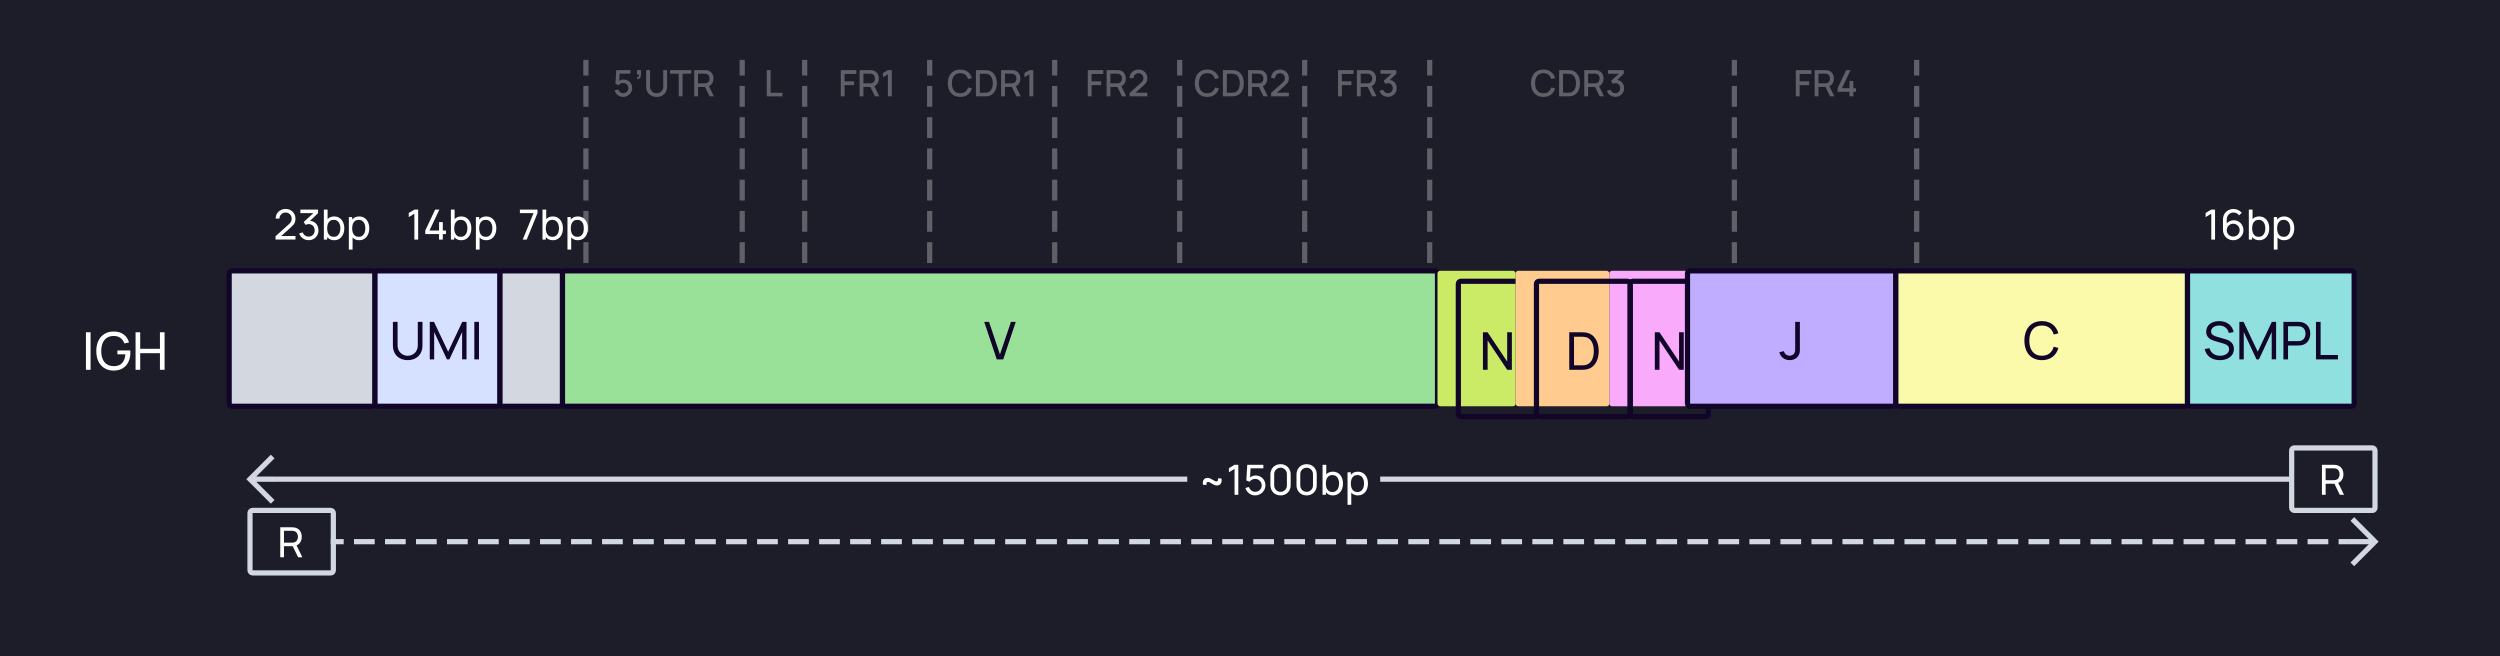 <svg width="960" height="252" viewBox="0 0 960 252" fill="none" xmlns="http://www.w3.org/2000/svg">
<rect width="960" height="252" fill="#1D1D29"/>
<path d="M96 184L95.293 184.707L94.586 184L95.293 183.293L96 184ZM103.293 175.293L104 174.586L105.414 176L104.707 176.707L103.293 175.293ZM104.707 191.293L105.414 192L104 193.414L103.293 192.707L104.707 191.293ZM106 185L96 185L96 183L106 183L106 185ZM95.293 183.293L103.293 175.293L104.707 176.707L96.707 184.707L95.293 183.293ZM96.707 183.293L104.707 191.293L103.293 192.707L95.293 184.707L96.707 183.293Z" fill="#D3D7E0"/>
<path d="M456 184H106" stroke="#D3D7E0" stroke-width="2"/>
<rect width="74" height="20" transform="translate(456 174)" fill="#1D1D29"/>
<path d="M467.255 186.424C465.935 186.424 464.766 185.048 463.871 185.048C463.319 185.048 463.159 185.616 463.343 186.2H461.991C461.615 184.704 462.271 183.504 463.735 183.504C465.071 183.504 466.239 184.88 467.135 184.88C467.639 184.88 467.855 184.352 467.663 183.704H469.015C469.391 185.2 468.743 186.424 467.255 186.424ZM474.066 190V180.056L471.898 181.368V179.776L474.066 178.48H475.514V190H474.066ZM481.966 190.24C480.182 190.24 478.702 189.056 478.238 187.376L479.606 187.008C479.894 188.144 480.934 188.856 482.006 188.856C483.406 188.856 484.494 187.728 484.494 186.376C484.494 184.984 483.35 183.896 482.006 183.896C480.99 183.896 480.27 184.384 479.854 184.984L478.59 184.504L478.942 178.48H485.126V179.832H480.222L480.014 183.328C480.614 182.848 481.39 182.584 482.166 182.584C484.302 182.584 485.926 184.232 485.926 186.376C485.926 188.504 484.11 190.24 481.966 190.24ZM491.727 190.24C489.487 190.24 487.839 188.592 487.839 186.352V182.128C487.839 179.888 489.487 178.24 491.727 178.24C493.967 178.24 495.615 179.888 495.615 182.128V186.352C495.615 188.592 493.967 190.24 491.727 190.24ZM489.287 186.432C489.287 187.784 490.375 188.872 491.727 188.872C493.079 188.872 494.167 187.784 494.167 186.432V182.04C494.167 180.688 493.079 179.6 491.727 179.6C490.375 179.6 489.287 180.688 489.287 182.04V186.432ZM501.742 190.24C499.502 190.24 497.854 188.592 497.854 186.352V182.128C497.854 179.888 499.502 178.24 501.742 178.24C503.982 178.24 505.63 179.888 505.63 182.128V186.352C505.63 188.592 503.982 190.24 501.742 190.24ZM499.302 186.432C499.302 187.784 500.39 188.872 501.742 188.872C503.094 188.872 504.182 187.784 504.182 186.432V182.04C504.182 180.688 503.094 179.6 501.742 179.6C500.39 179.6 499.302 180.688 499.302 182.04V186.432ZM511.838 190.24C510.67 190.24 509.766 189.784 509.134 189.024V190H507.862V178.48H509.294V182.144C509.91 181.496 510.766 181.12 511.846 181.12C514.246 181.12 515.71 183.08 515.71 185.672C515.71 188.264 514.254 190.24 511.838 190.24ZM509.134 185.672C509.134 187.568 509.918 188.936 511.662 188.936C513.366 188.936 514.198 187.512 514.198 185.672C514.198 183.848 513.382 182.424 511.622 182.424C509.934 182.424 509.134 183.76 509.134 185.672ZM521.432 190.24C520.36 190.24 519.504 189.856 518.888 189.2V193.84H517.456V181.36H518.728V182.328C519.36 181.568 520.264 181.12 521.44 181.12C523.84 181.12 525.304 183.08 525.304 185.672C525.304 188.264 523.848 190.24 521.432 190.24ZM518.728 185.672C518.728 187.568 519.512 188.936 521.256 188.936C522.96 188.936 523.792 187.512 523.792 185.672C523.792 183.848 522.976 182.424 521.216 182.424C519.528 182.424 518.728 183.76 518.728 185.672Z" fill="white"/>
<path d="M880 184H530" stroke="#D3D7E0" stroke-width="2"/>
<path d="M891.62 190V178.48H896.172C896.396 178.48 896.724 178.496 897.02 178.544C898.884 178.832 899.868 180.28 899.868 182.112C899.868 183.632 899.188 184.888 897.884 185.432L900.108 190H898.476L896.412 185.744H893.044V190H891.62ZM893.044 184.392H896.124C896.324 184.392 896.604 184.376 896.844 184.32C897.948 184.072 898.412 183.072 898.412 182.112C898.412 181.152 897.948 180.152 896.844 179.904C896.604 179.848 896.324 179.832 896.124 179.832H893.044V184.392Z" fill="white"/>
<rect x="880" y="172" width="32" height="24" rx="1" stroke="#D3D7E0" stroke-width="2"/>
<path d="M107.62 214V202.48H112.172C112.396 202.48 112.724 202.496 113.02 202.544C114.884 202.832 115.868 204.28 115.868 206.112C115.868 207.632 115.188 208.888 113.884 209.432L116.108 214H114.476L112.412 209.744H109.044V214H107.62ZM109.044 208.392H112.124C112.324 208.392 112.604 208.376 112.844 208.32C113.948 208.072 114.412 207.072 114.412 206.112C114.412 205.152 113.948 204.152 112.844 203.904C112.604 203.848 112.324 203.832 112.124 203.832H109.044V208.392Z" fill="white"/>
<rect x="96" y="196" width="32" height="24" rx="1" stroke="#D3D7E0" stroke-width="2"/>
<path d="M128 207H127V209H128V207ZM130.977 209H131.977V207H130.977V209ZM136.931 207H135.931V209H136.931V207ZM142.885 209H143.885V207H142.885V209ZM148.838 207H147.838V209H148.838V207ZM154.792 209H155.792V207H154.792V209ZM160.746 207H159.746V209H160.746V207ZM166.7 209H167.7V207H166.7V209ZM172.654 207H171.654V209H172.654V207ZM178.608 209H179.608V207H178.608V209ZM184.562 207H183.562V209H184.562V207ZM190.515 209H191.515V207H190.515V209ZM196.469 207H195.469V209H196.469V207ZM202.423 209H203.423V207H202.423V209ZM208.377 207H207.377V209H208.377V207ZM214.331 209H215.331V207H214.331V209ZM220.285 207H219.285V209H220.285V207ZM226.238 209H227.238V207H226.238V209ZM232.192 207H231.192V209H232.192V207ZM238.146 209H239.146V207H238.146V209ZM244.1 207H243.1V209H244.1V207ZM250.054 209H251.054V207H250.054V209ZM256.008 207H255.008V209H256.008V207ZM261.962 209H262.962V207H261.962V209ZM267.915 207H266.915V209H267.915V207ZM273.869 209H274.869V207H273.869V209ZM279.823 207H278.823V209H279.823V207ZM285.777 209H286.777V207H285.777V209ZM291.731 207H290.731V209H291.731V207ZM297.685 209H298.685V207H297.685V209ZM303.638 207H302.638V209H303.638V207ZM309.592 209H310.592V207H309.592V209ZM315.546 207H314.546V209H315.546V207ZM321.5 209H322.5V207H321.5V209ZM327.454 207H326.454V209H327.454V207ZM333.408 209H334.408V207H333.408V209ZM339.361 207H338.361V209H339.361V207ZM345.315 209H346.315V207H345.315V209ZM351.269 207H350.269V209H351.269V207ZM357.223 209H358.223V207H357.223V209ZM363.177 207H362.177V209H363.177V207ZM369.131 209H370.131V207H369.131V209ZM375.085 207H374.085V209H375.085V207ZM381.038 209H382.038V207H381.038V209ZM386.992 207H385.992V209H386.992V207ZM392.946 209H393.946V207H392.946V209ZM398.9 207H397.9V209H398.9V207ZM404.854 209H405.854V207H404.854V209ZM410.808 207H409.808V209H410.808V207ZM416.761 209H417.761V207H416.761V209ZM422.715 207H421.715V209H422.715V207ZM428.669 209H429.669V207H428.669V209ZM434.623 207H433.623V209H434.623V207ZM440.577 209H441.577V207H440.577V209ZM446.531 207H445.531V209H446.531V207ZM452.485 209H453.485V207H452.485V209ZM458.438 207H457.438V209H458.438V207ZM464.392 209H465.392V207H464.392V209ZM470.346 207H469.346V209H470.346V207ZM476.3 209H477.3V207H476.3V209ZM482.254 207H481.254V209H482.254V207ZM488.208 209H489.208V207H488.208V209ZM494.162 207H493.162V209H494.162V207ZM500.116 209H501.116V207H500.116V209ZM506.069 207H505.069V209H506.069V207ZM512.023 209H513.023V207H512.023V209ZM517.977 207H516.977V209H517.977V207ZM523.931 209H524.931V207H523.931V209ZM529.885 207H528.885V209H529.885V207ZM535.839 209H536.839V207H535.839V209ZM541.793 207H540.793V209H541.793V207ZM547.746 209H548.746V207H547.746V209ZM553.7 207H552.7V209H553.7V207ZM559.654 209H560.654V207H559.654V209ZM565.608 207H564.608V209H565.608V207ZM571.562 209H572.562V207H571.562V209ZM577.516 207H576.516V209H577.516V207ZM583.47 209H584.47V207H583.47V209ZM589.423 207H588.423V209H589.423V207ZM595.377 209H596.377V207H595.377V209ZM601.331 207H600.331V209H601.331V207ZM607.285 209H608.285V207H607.285V209ZM613.239 207H612.239V209H613.239V207ZM619.193 209H620.193V207H619.193V209ZM625.146 207H624.146V209H625.146V207ZM631.1 209H632.1V207H631.1V209ZM637.054 207H636.054V209H637.054V207ZM643.008 209H644.008V207H643.008V209ZM648.962 207H647.962V209H648.962V207ZM654.916 209H655.916V207H654.916V209ZM660.87 207H659.87V209H660.87V207ZM666.823 209H667.823V207H666.823V209ZM672.777 207H671.777V209H672.777V207ZM678.731 209H679.731V207H678.731V209ZM684.685 207H683.685V209H684.685V207ZM690.639 209H691.639V207H690.639V209ZM696.593 207H695.593V209H696.593V207ZM702.547 209H703.547V207H702.547V209ZM708.5 207H707.5V209H708.5V207ZM714.454 209H715.454V207H714.454V209ZM720.408 207H719.408V209H720.408V207ZM726.362 209H727.362V207H726.362V209ZM732.316 207H731.316V209H732.316V207ZM738.27 209H739.27V207H738.27V209ZM744.224 207H743.224V209H744.224V207ZM750.177 209H751.177V207H750.177V209ZM756.131 207H755.131V209H756.131V207ZM762.085 209H763.085V207H762.085V209ZM768.039 207H767.039V209H768.039V207ZM773.993 209H774.993V207H773.993V209ZM779.947 207H778.947V209H779.947V207ZM785.901 209H786.901V207H785.901V209ZM791.854 207H790.854V209H791.854V207ZM797.808 209H798.808V207H797.808V209ZM803.762 207H802.762V209H803.762V207ZM809.716 209H810.716V207H809.716V209ZM815.67 207H814.67V209H815.67V207ZM821.624 209H822.624V207H821.624V209ZM827.578 207H826.578V209H827.578V207ZM833.531 209H834.531V207H833.531V209ZM839.485 207H838.485V209H839.485V207ZM845.439 209H846.439V207H845.439V209ZM851.393 207H850.393V209H851.393V207ZM857.347 209H858.347V207H857.347V209ZM863.301 207H862.301V209H863.301V207ZM869.255 209H870.255V207H869.255V209ZM875.208 207H874.208V209H875.208V207ZM881.162 209H882.162V207H881.162V209ZM887.116 207H886.116V209H887.116V207ZM893.07 209H894.07V207H893.07V209ZM899.024 207H898.024V209H899.024V207ZM128 209H130.977V207H128V209ZM136.931 209H142.885V207H136.931V209ZM148.838 209H154.792V207H148.838V209ZM160.746 209H166.7V207H160.746V209ZM172.654 209H178.608V207H172.654V209ZM184.562 209H190.515V207H184.562V209ZM196.469 209H202.423V207H196.469V209ZM208.377 209H214.331V207H208.377V209ZM220.285 209H226.238V207H220.285V209ZM232.192 209H238.146V207H232.192V209ZM244.1 209H250.054V207H244.1V209ZM256.008 209H261.962V207H256.008V209ZM267.915 209H273.869V207H267.915V209ZM279.823 209H285.777V207H279.823V209ZM291.731 209H297.685V207H291.731V209ZM303.638 209H309.592V207H303.638V209ZM315.546 209H321.5V207H315.546V209ZM327.454 209H333.408V207H327.454V209ZM339.361 209H345.315V207H339.361V209ZM351.269 209H357.223V207H351.269V209ZM363.177 209H369.131V207H363.177V209ZM375.085 209H381.038V207H375.085V209ZM386.992 209H392.946V207H386.992V209ZM398.9 209H404.854V207H398.9V209ZM410.808 209H416.761V207H410.808V209ZM422.715 209H428.669V207H422.715V209ZM434.623 209H440.577V207H434.623V209ZM446.531 209H452.485V207H446.531V209ZM458.438 209H464.392V207H458.438V209ZM470.346 209H476.3V207H470.346V209ZM482.254 209H488.208V207H482.254V209ZM494.162 209H500.116V207H494.162V209ZM506.069 209H512.023V207H506.069V209ZM517.977 209H523.931V207H517.977V209ZM529.885 209H535.839V207H529.885V209ZM541.793 209H547.746V207H541.793V209ZM553.7 209H559.654V207H553.7V209ZM565.608 209H571.562V207H565.608V209ZM577.516 209H583.47V207H577.516V209ZM589.423 209H595.377V207H589.423V209ZM601.331 209H607.285V207H601.331V209ZM613.239 209H619.193V207H613.239V209ZM625.146 209H631.1V207H625.146V209ZM637.054 209H643.008V207H637.054V209ZM648.962 209H654.916V207H648.962V209ZM660.87 209H666.823V207H660.87V209ZM672.777 209H678.731V207H672.777V209ZM684.685 209H690.639V207H684.685V209ZM696.593 209H702.547V207H696.593V209ZM708.5 209H714.454V207H708.5V209ZM720.408 209H726.362V207H720.408V209ZM732.316 209H738.27V207H732.316V209ZM744.224 209H750.177V207H744.224V209ZM756.131 209H762.085V207H756.131V209ZM768.039 209H773.993V207H768.039V209ZM779.947 209H785.901V207H779.947V209ZM791.854 209H797.808V207H791.854V209ZM803.762 209H809.716V207H803.762V209ZM815.67 209H821.624V207H815.67V209ZM827.578 209H833.531V207H827.578V209ZM839.485 209H845.439V207H839.485V209ZM851.393 209H857.347V207H851.393V209ZM863.301 209H869.255V207H863.301V209ZM875.208 209H881.162V207H875.208V209ZM887.116 209H893.07V207H887.116V209ZM899.024 209H902V207H899.024V209Z" fill="#D3D7E0"/>
<path d="M912 208L912.707 207.293L913.414 208L912.707 208.707L912 208ZM904.707 216.707L904 217.414L902.586 216L903.293 215.293L904.707 216.707ZM903.293 200.707L902.586 200L904 198.586L904.707 199.293L903.293 200.707ZM902 207L912 207L912 209L902 209L902 207ZM912.707 208.707L904.707 216.707L903.293 215.293L911.293 207.293L912.707 208.707ZM911.293 208.707L903.293 200.707L904.707 199.293L912.707 207.293L911.293 208.707Z" fill="#D3D7E0"/>
<path d="M225 112V24" stroke="white" stroke-opacity="0.3" stroke-width="2" stroke-linecap="square" stroke-dasharray="6 6"/>
<path d="M239.268 37.21C238.75 37.21 238.267 37.105 237.819 36.895C237.375 36.68 236.995 36.386 236.678 36.013C236.36 35.635 236.134 35.201 235.999 34.711L237.406 34.333C237.485 34.632 237.62 34.891 237.812 35.11C238.008 35.329 238.236 35.5 238.498 35.621C238.759 35.738 239.03 35.796 239.31 35.796C239.678 35.796 240.012 35.707 240.311 35.53C240.614 35.353 240.852 35.115 241.025 34.816C241.202 34.517 241.291 34.188 241.291 33.829C241.291 33.46 241.2 33.127 241.018 32.828C240.84 32.529 240.6 32.294 240.297 32.121C239.998 31.944 239.669 31.855 239.31 31.855C238.899 31.855 238.551 31.937 238.267 32.1C237.982 32.263 237.76 32.452 237.602 32.667L236.328 32.219L236.636 26.92H242.075V28.299H237.385L237.98 27.746L237.735 31.715L237.448 31.344C237.714 31.078 238.031 30.875 238.4 30.735C238.768 30.595 239.135 30.525 239.499 30.525C240.124 30.525 240.682 30.67 241.172 30.959C241.666 31.248 242.056 31.643 242.341 32.142C242.625 32.637 242.768 33.199 242.768 33.829C242.768 34.454 242.607 35.024 242.285 35.537C241.963 36.046 241.536 36.452 241.004 36.755C240.472 37.058 239.893 37.21 239.268 37.21ZM244.581 30.28L244.672 29.629C244.873 29.643 245.029 29.606 245.141 29.517C245.253 29.428 245.328 29.305 245.365 29.146C245.402 28.987 245.409 28.808 245.386 28.607H244.581V26.92H246.128V28.747C246.128 29.298 245.995 29.713 245.729 29.993C245.468 30.273 245.085 30.369 244.581 30.28ZM252.15 37.21C251.362 37.21 250.664 37.049 250.057 36.727C249.455 36.4 248.984 35.945 248.643 35.362C248.303 34.774 248.132 34.083 248.132 33.29V26.927L249.616 26.92V33.213C249.616 33.642 249.689 34.02 249.833 34.347C249.978 34.674 250.172 34.947 250.414 35.166C250.657 35.385 250.928 35.551 251.226 35.663C251.53 35.775 251.838 35.831 252.15 35.831C252.468 35.831 252.776 35.775 253.074 35.663C253.378 35.546 253.651 35.378 253.893 35.159C254.136 34.94 254.327 34.667 254.467 34.34C254.612 34.013 254.684 33.638 254.684 33.213V26.92H256.168V33.29C256.168 34.079 255.998 34.767 255.657 35.355C255.317 35.943 254.843 36.4 254.236 36.727C253.634 37.049 252.939 37.21 252.15 37.21ZM260.639 37V28.299H257.286V26.92H265.455V28.299H262.102V37H260.639ZM266.576 37V26.92H270.65C270.748 26.92 270.869 26.925 271.014 26.934C271.158 26.939 271.296 26.953 271.427 26.976C271.987 27.065 272.453 27.256 272.827 27.55C273.205 27.844 273.487 28.215 273.674 28.663C273.86 29.111 273.954 29.606 273.954 30.147C273.954 30.95 273.748 31.643 273.338 32.226C272.927 32.805 272.311 33.166 271.49 33.311L270.895 33.381H268.039V37H266.576ZM272.47 37L270.482 32.898L271.959 32.52L274.143 37H272.47ZM268.039 31.995H270.594C270.687 31.995 270.79 31.99 270.902 31.981C271.018 31.972 271.128 31.955 271.231 31.932C271.529 31.862 271.77 31.734 271.952 31.547C272.134 31.356 272.264 31.136 272.344 30.889C272.423 30.642 272.463 30.394 272.463 30.147C272.463 29.9 272.423 29.655 272.344 29.412C272.264 29.165 272.134 28.948 271.952 28.761C271.77 28.57 271.529 28.439 271.231 28.369C271.128 28.341 271.018 28.322 270.902 28.313C270.79 28.304 270.687 28.299 270.594 28.299H268.039V31.995Z" fill="white" fill-opacity="0.3"/>
<path d="M285 112V24" stroke="white" stroke-opacity="0.3" stroke-width="2" stroke-linecap="square" stroke-dasharray="6 6"/>
<path d="M294.442 37V26.92H295.905V35.621H300.469V37H294.442Z" fill="white" fill-opacity="0.3"/>
<path d="M309 112V24" stroke="white" stroke-opacity="0.3" stroke-width="2" stroke-linecap="square" stroke-dasharray="6 6"/>
<path d="M322.858 37V26.92H328.829V28.383H324.321V31.225H327.989V32.695H324.321V37H322.858ZM330.09 37V26.92H334.164C334.262 26.92 334.384 26.925 334.528 26.934C334.673 26.939 334.811 26.953 334.941 26.976C335.501 27.065 335.968 27.256 336.341 27.55C336.719 27.844 337.002 28.215 337.188 28.663C337.375 29.111 337.468 29.606 337.468 30.147C337.468 30.95 337.263 31.643 336.852 32.226C336.442 32.805 335.826 33.166 335.004 33.311L334.409 33.381H331.553V37H330.09ZM335.984 37L333.996 32.898L335.473 32.52L337.657 37H335.984ZM331.553 31.995H334.108C334.202 31.995 334.304 31.99 334.416 31.981C334.533 31.972 334.643 31.955 334.745 31.932C335.044 31.862 335.284 31.734 335.466 31.547C335.648 31.356 335.779 31.136 335.858 30.889C335.938 30.642 335.977 30.394 335.977 30.147C335.977 29.9 335.938 29.655 335.858 29.412C335.779 29.165 335.648 28.948 335.466 28.761C335.284 28.57 335.044 28.439 334.745 28.369C334.643 28.341 334.533 28.322 334.416 28.313C334.304 28.304 334.202 28.299 334.108 28.299H331.553V31.995ZM340.953 37V28.53L339.056 29.685V28.054L340.953 26.92H342.444V37H340.953Z" fill="white" fill-opacity="0.3"/>
<path d="M357 112V24" stroke="white" stroke-opacity="0.3" stroke-width="2" stroke-linecap="square" stroke-dasharray="6 6"/>
<path d="M368.735 37.21C367.727 37.21 366.868 36.991 366.159 36.552C365.45 36.109 364.906 35.493 364.528 34.704C364.155 33.915 363.968 33.001 363.968 31.96C363.968 30.919 364.155 30.005 364.528 29.216C364.906 28.427 365.45 27.814 366.159 27.375C366.868 26.932 367.727 26.71 368.735 26.71C369.897 26.71 370.858 27.004 371.619 27.592C372.384 28.18 372.916 28.971 373.215 29.965L371.731 30.364C371.535 29.659 371.185 29.106 370.681 28.705C370.182 28.304 369.533 28.103 368.735 28.103C368.021 28.103 367.426 28.264 366.95 28.586C366.474 28.908 366.115 29.358 365.872 29.937C365.634 30.516 365.515 31.19 365.515 31.96C365.51 32.73 365.627 33.404 365.865 33.983C366.108 34.562 366.467 35.012 366.943 35.334C367.424 35.656 368.021 35.817 368.735 35.817C369.533 35.817 370.182 35.616 370.681 35.215C371.185 34.809 371.535 34.256 371.731 33.556L373.215 33.955C372.916 34.949 372.384 35.74 371.619 36.328C370.858 36.916 369.897 37.21 368.735 37.21ZM374.754 37V26.92H377.911C378.005 26.92 378.177 26.922 378.429 26.927C378.686 26.932 378.931 26.95 379.164 26.983C379.953 27.081 380.616 27.363 381.152 27.83C381.694 28.297 382.102 28.889 382.377 29.608C382.653 30.322 382.79 31.106 382.79 31.96C382.79 32.819 382.653 33.607 382.377 34.326C382.102 35.04 381.694 35.63 381.152 36.097C380.616 36.559 379.953 36.839 379.164 36.937C378.931 36.97 378.686 36.988 378.429 36.993C378.177 36.998 378.005 37 377.911 37H374.754ZM376.252 35.607H377.911C378.07 35.607 378.259 35.602 378.478 35.593C378.698 35.584 378.891 35.565 379.059 35.537C379.573 35.439 379.988 35.217 380.305 34.872C380.627 34.522 380.863 34.093 381.012 33.584C381.162 33.075 381.236 32.534 381.236 31.96C381.236 31.367 381.159 30.819 381.005 30.315C380.851 29.806 380.613 29.382 380.291 29.041C379.974 28.696 379.563 28.476 379.059 28.383C378.891 28.35 378.695 28.332 378.471 28.327C378.252 28.318 378.065 28.313 377.911 28.313H376.252V35.607ZM384.42 37V26.92H388.494C388.592 26.92 388.714 26.925 388.858 26.934C389.003 26.939 389.141 26.953 389.271 26.976C389.831 27.065 390.298 27.256 390.671 27.55C391.049 27.844 391.332 28.215 391.518 28.663C391.705 29.111 391.798 29.606 391.798 30.147C391.798 30.95 391.593 31.643 391.182 32.226C390.772 32.805 390.156 33.166 389.334 33.311L388.739 33.381H385.883V37H384.42ZM390.314 37L388.326 32.898L389.803 32.52L391.987 37H390.314ZM385.883 31.995H388.438C388.532 31.995 388.634 31.99 388.746 31.981C388.863 31.972 388.973 31.955 389.075 31.932C389.374 31.862 389.614 31.734 389.796 31.547C389.978 31.356 390.109 31.136 390.188 30.889C390.268 30.642 390.307 30.394 390.307 30.147C390.307 29.9 390.268 29.655 390.188 29.412C390.109 29.165 389.978 28.948 389.796 28.761C389.614 28.57 389.374 28.439 389.075 28.369C388.973 28.341 388.863 28.322 388.746 28.313C388.634 28.304 388.532 28.299 388.438 28.299H385.883V31.995ZM395.283 37V28.53L393.386 29.685V28.054L395.283 26.92H396.774V37H395.283Z" fill="white" fill-opacity="0.3"/>
<path d="M405 112V24" stroke="white" stroke-opacity="0.3" stroke-width="2" stroke-linecap="square" stroke-dasharray="6 6"/>
<path d="M417.703 37V26.92H423.674V28.383H419.166V31.225H422.834V32.695H419.166V37H417.703ZM424.935 37V26.92H429.009C429.107 26.92 429.228 26.925 429.373 26.934C429.518 26.939 429.655 26.953 429.786 26.976C430.346 27.065 430.813 27.256 431.186 27.55C431.564 27.844 431.846 28.215 432.033 28.663C432.22 29.111 432.313 29.606 432.313 30.147C432.313 30.95 432.108 31.643 431.697 32.226C431.286 32.805 430.67 33.166 429.849 33.311L429.254 33.381H426.398V37H424.935ZM430.829 37L428.841 32.898L430.318 32.52L432.502 37H430.829ZM426.398 31.995H428.953C429.046 31.995 429.149 31.99 429.261 31.981C429.378 31.972 429.487 31.955 429.59 31.932C429.889 31.862 430.129 31.734 430.311 31.547C430.493 31.356 430.624 31.136 430.703 30.889C430.782 30.642 430.822 30.394 430.822 30.147C430.822 29.9 430.782 29.655 430.703 29.412C430.624 29.165 430.493 28.948 430.311 28.761C430.129 28.57 429.889 28.439 429.59 28.369C429.487 28.341 429.378 28.322 429.261 28.313C429.149 28.304 429.046 28.299 428.953 28.299H426.398V31.995ZM433.761 36.993L433.768 35.691L438.157 31.757C438.511 31.444 438.752 31.146 438.878 30.861C439.008 30.576 439.074 30.292 439.074 30.007C439.074 29.648 438.994 29.326 438.836 29.041C438.677 28.752 438.458 28.523 438.178 28.355C437.898 28.187 437.576 28.103 437.212 28.103C436.838 28.103 436.505 28.192 436.211 28.369C435.921 28.542 435.695 28.773 435.532 29.062C435.368 29.351 435.289 29.664 435.294 30H433.796C433.796 29.347 433.943 28.775 434.237 28.285C434.535 27.79 434.944 27.405 435.462 27.13C435.98 26.85 436.572 26.71 437.24 26.71C437.874 26.71 438.444 26.855 438.948 27.144C439.452 27.429 439.848 27.821 440.138 28.32C440.432 28.819 440.579 29.389 440.579 30.028C440.579 30.49 440.518 30.882 440.397 31.204C440.275 31.526 440.093 31.825 439.851 32.1C439.608 32.375 439.305 32.674 438.941 32.996L435.553 36.02L435.392 35.6H440.579V36.993H433.761Z" fill="white" fill-opacity="0.3"/>
<path d="M453 112V24" stroke="white" stroke-opacity="0.3" stroke-width="2" stroke-linecap="square" stroke-dasharray="6 6"/>
<path d="M463.58 37.21C462.572 37.21 461.713 36.991 461.004 36.552C460.294 36.109 459.751 35.493 459.373 34.704C458.999 33.915 458.813 33.001 458.813 31.96C458.813 30.919 458.999 30.005 459.373 29.216C459.751 28.427 460.294 27.814 461.004 27.375C461.713 26.932 462.572 26.71 463.58 26.71C464.742 26.71 465.703 27.004 466.464 27.592C467.229 28.18 467.761 28.971 468.06 29.965L466.576 30.364C466.38 29.659 466.03 29.106 465.526 28.705C465.026 28.304 464.378 28.103 463.58 28.103C462.866 28.103 462.271 28.264 461.795 28.586C461.319 28.908 460.959 29.358 460.717 29.937C460.479 30.516 460.36 31.19 460.36 31.96C460.355 32.73 460.472 33.404 460.71 33.983C460.952 34.562 461.312 35.012 461.788 35.334C462.268 35.656 462.866 35.817 463.58 35.817C464.378 35.817 465.026 35.616 465.526 35.215C466.03 34.809 466.38 34.256 466.576 33.556L468.06 33.955C467.761 34.949 467.229 35.74 466.464 36.328C465.703 36.916 464.742 37.21 463.58 37.21ZM469.599 37V26.92H472.756C472.849 26.92 473.022 26.922 473.274 26.927C473.531 26.932 473.776 26.95 474.009 26.983C474.798 27.081 475.46 27.363 475.997 27.83C476.538 28.297 476.947 28.889 477.222 29.608C477.497 30.322 477.635 31.106 477.635 31.96C477.635 32.819 477.497 33.607 477.222 34.326C476.947 35.04 476.538 35.63 475.997 36.097C475.46 36.559 474.798 36.839 474.009 36.937C473.776 36.97 473.531 36.988 473.274 36.993C473.022 36.998 472.849 37 472.756 37H469.599ZM471.097 35.607H472.756C472.915 35.607 473.104 35.602 473.323 35.593C473.542 35.584 473.736 35.565 473.904 35.537C474.417 35.439 474.833 35.217 475.15 34.872C475.472 34.522 475.708 34.093 475.857 33.584C476.006 33.075 476.081 32.534 476.081 31.96C476.081 31.367 476.004 30.819 475.85 30.315C475.696 29.806 475.458 29.382 475.136 29.041C474.819 28.696 474.408 28.476 473.904 28.383C473.736 28.35 473.54 28.332 473.316 28.327C473.097 28.318 472.91 28.313 472.756 28.313H471.097V35.607ZM479.265 37V26.92H483.339C483.437 26.92 483.558 26.925 483.703 26.934C483.848 26.939 483.985 26.953 484.116 26.976C484.676 27.065 485.143 27.256 485.516 27.55C485.894 27.844 486.176 28.215 486.363 28.663C486.55 29.111 486.643 29.606 486.643 30.147C486.643 30.95 486.438 31.643 486.027 32.226C485.616 32.805 485 33.166 484.179 33.311L483.584 33.381H480.728V37H479.265ZM485.159 37L483.171 32.898L484.648 32.52L486.832 37H485.159ZM480.728 31.995H483.283C483.376 31.995 483.479 31.99 483.591 31.981C483.708 31.972 483.817 31.955 483.92 31.932C484.219 31.862 484.459 31.734 484.641 31.547C484.823 31.356 484.954 31.136 485.033 30.889C485.112 30.642 485.152 30.394 485.152 30.147C485.152 29.9 485.112 29.655 485.033 29.412C484.954 29.165 484.823 28.948 484.641 28.761C484.459 28.57 484.219 28.439 483.92 28.369C483.817 28.341 483.708 28.322 483.591 28.313C483.479 28.304 483.376 28.299 483.283 28.299H480.728V31.995ZM488.091 36.993L488.098 35.691L492.487 31.757C492.841 31.444 493.082 31.146 493.208 30.861C493.338 30.576 493.404 30.292 493.404 30.007C493.404 29.648 493.324 29.326 493.166 29.041C493.007 28.752 492.788 28.523 492.508 28.355C492.228 28.187 491.906 28.103 491.542 28.103C491.168 28.103 490.835 28.192 490.541 28.369C490.251 28.542 490.025 28.773 489.862 29.062C489.698 29.351 489.619 29.664 489.624 30H488.126C488.126 29.347 488.273 28.775 488.567 28.285C488.865 27.79 489.274 27.405 489.792 27.13C490.31 26.85 490.902 26.71 491.57 26.71C492.204 26.71 492.774 26.855 493.278 27.144C493.782 27.429 494.178 27.821 494.468 28.32C494.762 28.819 494.909 29.389 494.909 30.028C494.909 30.49 494.848 30.882 494.727 31.204C494.605 31.526 494.423 31.825 494.181 32.1C493.938 32.375 493.635 32.674 493.271 32.996L489.883 36.02L489.722 35.6H494.909V36.993H488.091Z" fill="white" fill-opacity="0.3"/>
<path d="M501 112V24" stroke="white" stroke-opacity="0.3" stroke-width="2" stroke-linecap="square" stroke-dasharray="6 6"/>
<path d="M513.805 37V26.92H519.776V28.383H515.268V31.225H518.936V32.695H515.268V37H513.805ZM521.038 37V26.92H525.112C525.21 26.92 525.331 26.925 525.476 26.934C525.62 26.939 525.758 26.953 525.889 26.976C526.449 27.065 526.915 27.256 527.289 27.55C527.667 27.844 527.949 28.215 528.136 28.663C528.322 29.111 528.416 29.606 528.416 30.147C528.416 30.95 528.21 31.643 527.8 32.226C527.389 32.805 526.773 33.166 525.952 33.311L525.357 33.381H522.501V37H521.038ZM526.932 37L524.944 32.898L526.421 32.52L528.605 37H526.932ZM522.501 31.995H525.056C525.149 31.995 525.252 31.99 525.364 31.981C525.48 31.972 525.59 31.955 525.693 31.932C525.991 31.862 526.232 31.734 526.414 31.547C526.596 31.356 526.726 31.136 526.806 30.889C526.885 30.642 526.925 30.394 526.925 30.147C526.925 29.9 526.885 29.655 526.806 29.412C526.726 29.165 526.596 28.948 526.414 28.761C526.232 28.57 525.991 28.439 525.693 28.369C525.59 28.341 525.48 28.322 525.364 28.313C525.252 28.304 525.149 28.299 525.056 28.299H522.501V31.995ZM532.964 37.189C532.465 37.189 531.996 37.096 531.557 36.909C531.118 36.718 530.738 36.447 530.416 36.097C530.099 35.747 529.868 35.334 529.723 34.858L531.137 34.466C531.272 34.9 531.508 35.234 531.844 35.467C532.18 35.696 532.553 35.808 532.964 35.803C533.333 35.798 533.657 35.712 533.937 35.544C534.217 35.376 534.436 35.15 534.595 34.865C534.754 34.576 534.833 34.244 534.833 33.871C534.833 33.311 534.658 32.849 534.308 32.485C533.963 32.121 533.51 31.939 532.95 31.939C532.791 31.939 532.628 31.962 532.46 32.009C532.297 32.056 532.143 32.116 531.998 32.191L531.312 31.036L534.868 27.893L535.022 28.313H530.122V26.92H536.184V28.313L533.23 31.155L533.216 30.679C533.851 30.679 534.401 30.821 534.868 31.106C535.335 31.386 535.694 31.769 535.946 32.254C536.203 32.735 536.331 33.274 536.331 33.871C536.331 34.515 536.179 35.087 535.876 35.586C535.577 36.085 535.174 36.477 534.665 36.762C534.161 37.047 533.594 37.189 532.964 37.189Z" fill="white" fill-opacity="0.3"/>
<path d="M549 112V24" stroke="white" stroke-opacity="0.3" stroke-width="2" stroke-linecap="square" stroke-dasharray="6 6"/>
<path d="M592.682 37.21C591.674 37.21 590.815 36.991 590.106 36.552C589.397 36.109 588.853 35.493 588.475 34.704C588.102 33.915 587.915 33.001 587.915 31.96C587.915 30.919 588.102 30.005 588.475 29.216C588.853 28.427 589.397 27.814 590.106 27.375C590.815 26.932 591.674 26.71 592.682 26.71C593.844 26.71 594.805 27.004 595.566 27.592C596.331 28.18 596.863 28.971 597.162 29.965L595.678 30.364C595.482 29.659 595.132 29.106 594.628 28.705C594.129 28.304 593.48 28.103 592.682 28.103C591.968 28.103 591.373 28.264 590.897 28.586C590.421 28.908 590.062 29.358 589.819 29.937C589.581 30.516 589.462 31.19 589.462 31.96C589.457 32.73 589.574 33.404 589.812 33.983C590.055 34.562 590.414 35.012 590.89 35.334C591.371 35.656 591.968 35.817 592.682 35.817C593.48 35.817 594.129 35.616 594.628 35.215C595.132 34.809 595.482 34.256 595.678 33.556L597.162 33.955C596.863 34.949 596.331 35.74 595.566 36.328C594.805 36.916 593.844 37.21 592.682 37.21ZM598.702 37V26.92H601.859C601.952 26.92 602.125 26.922 602.377 26.927C602.633 26.932 602.878 26.95 603.112 26.983C603.9 27.081 604.563 27.363 605.1 27.83C605.641 28.297 606.049 28.889 606.325 29.608C606.6 30.322 606.738 31.106 606.738 31.96C606.738 32.819 606.6 33.607 606.325 34.326C606.049 35.04 605.641 35.63 605.1 36.097C604.563 36.559 603.9 36.839 603.112 36.937C602.878 36.97 602.633 36.988 602.377 36.993C602.125 36.998 601.952 37 601.859 37H598.702ZM600.2 35.607H601.859C602.017 35.607 602.206 35.602 602.426 35.593C602.645 35.584 602.839 35.565 603.007 35.537C603.52 35.439 603.935 35.217 604.253 34.872C604.575 34.522 604.81 34.093 604.96 33.584C605.109 33.075 605.184 32.534 605.184 31.96C605.184 31.367 605.107 30.819 604.953 30.315C604.799 29.806 604.561 29.382 604.239 29.041C603.921 28.696 603.511 28.476 603.007 28.383C602.839 28.35 602.643 28.332 602.419 28.327C602.199 28.318 602.013 28.313 601.859 28.313H600.2V35.607ZM608.368 37V26.92H612.442C612.54 26.92 612.661 26.925 612.806 26.934C612.95 26.939 613.088 26.953 613.219 26.976C613.779 27.065 614.245 27.256 614.619 27.55C614.997 27.844 615.279 28.215 615.466 28.663C615.652 29.111 615.746 29.606 615.746 30.147C615.746 30.95 615.54 31.643 615.13 32.226C614.719 32.805 614.103 33.166 613.282 33.311L612.687 33.381H609.831V37H608.368ZM614.262 37L612.274 32.898L613.751 32.52L615.935 37H614.262ZM609.831 31.995H612.386C612.479 31.995 612.582 31.99 612.694 31.981C612.81 31.972 612.92 31.955 613.023 31.932C613.321 31.862 613.562 31.734 613.744 31.547C613.926 31.356 614.056 31.136 614.136 30.889C614.215 30.642 614.255 30.394 614.255 30.147C614.255 29.9 614.215 29.655 614.136 29.412C614.056 29.165 613.926 28.948 613.744 28.761C613.562 28.57 613.321 28.439 613.023 28.369C612.92 28.341 612.81 28.322 612.694 28.313C612.582 28.304 612.479 28.299 612.386 28.299H609.831V31.995ZM620.294 37.189C619.795 37.189 619.326 37.096 618.887 36.909C618.448 36.718 618.068 36.447 617.746 36.097C617.429 35.747 617.198 35.334 617.053 34.858L618.467 34.466C618.602 34.9 618.838 35.234 619.174 35.467C619.51 35.696 619.883 35.808 620.294 35.803C620.663 35.798 620.987 35.712 621.267 35.544C621.547 35.376 621.766 35.15 621.925 34.865C622.084 34.576 622.163 34.244 622.163 33.871C622.163 33.311 621.988 32.849 621.638 32.485C621.293 32.121 620.84 31.939 620.28 31.939C620.121 31.939 619.958 31.962 619.79 32.009C619.627 32.056 619.473 32.116 619.328 32.191L618.642 31.036L622.198 27.893L622.352 28.313H617.452V26.92H623.514V28.313L620.56 31.155L620.546 30.679C621.181 30.679 621.731 30.821 622.198 31.106C622.665 31.386 623.024 31.769 623.276 32.254C623.533 32.735 623.661 33.274 623.661 33.871C623.661 34.515 623.509 35.087 623.206 35.586C622.907 36.085 622.504 36.477 621.995 36.762C621.491 37.047 620.924 37.189 620.294 37.189Z" fill="white" fill-opacity="0.3"/>
<path d="M666 112V24" stroke="white" stroke-opacity="0.3" stroke-width="2" stroke-linecap="square" stroke-dasharray="6 6"/>
<path d="M689.593 37V26.92H695.564V28.383H691.056V31.225H694.724V32.695H691.056V37H689.593ZM696.826 37V26.92H700.9C700.998 26.92 701.119 26.925 701.264 26.934C701.408 26.939 701.546 26.953 701.677 26.976C702.237 27.065 702.703 27.256 703.077 27.55C703.455 27.844 703.737 28.215 703.924 28.663C704.11 29.111 704.204 29.606 704.204 30.147C704.204 30.95 703.998 31.643 703.588 32.226C703.177 32.805 702.561 33.166 701.74 33.311L701.145 33.381H698.289V37H696.826ZM702.72 37L700.732 32.898L702.209 32.52L704.393 37H702.72ZM698.289 31.995H700.844C700.937 31.995 701.04 31.99 701.152 31.981C701.268 31.972 701.378 31.955 701.481 31.932C701.779 31.862 702.02 31.734 702.202 31.547C702.384 31.356 702.514 31.136 702.594 30.889C702.673 30.642 702.713 30.394 702.713 30.147C702.713 29.9 702.673 29.655 702.594 29.412C702.514 29.165 702.384 28.948 702.202 28.761C702.02 28.57 701.779 28.439 701.481 28.369C701.378 28.341 701.268 28.322 701.152 28.313C701.04 28.304 700.937 28.299 700.844 28.299H698.289V31.995ZM710.201 37V35.243H705.651V33.857L708.927 26.92H710.6L707.324 33.857H710.201V31.127H711.685V33.857H712.686V35.243H711.685V37H710.201Z" fill="white" fill-opacity="0.3"/>
<path d="M736 112V24" stroke="white" stroke-opacity="0.3" stroke-width="2" stroke-linecap="square" stroke-dasharray="6 6"/>
<path d="M159.128 92V82.056L156.96 83.368V81.776L159.128 80.48H160.576V92H159.128ZM168.596 92V89.88H163.3V88.528L167.1 80.48H168.716L164.916 88.528H168.596V85.288H170.036V88.528H171.236V89.88H170.036V92H168.596ZM177.119 92.24C176.309 92.24 175.626 92.04 175.071 91.64C174.517 91.235 174.095 90.688 173.807 90C173.525 89.307 173.383 88.531 173.383 87.672C173.383 86.803 173.525 86.024 173.807 85.336C174.095 84.648 174.517 84.107 175.071 83.712C175.631 83.317 176.317 83.12 177.127 83.12C177.927 83.12 178.615 83.32 179.191 83.72C179.773 84.115 180.218 84.656 180.527 85.344C180.837 86.032 180.991 86.808 180.991 87.672C180.991 88.536 180.837 89.312 180.527 90C180.218 90.688 179.773 91.235 179.191 91.64C178.615 92.04 177.925 92.24 177.119 92.24ZM173.143 92V80.48H174.575V85.64H174.415V92H173.143ZM176.943 90.936C177.514 90.936 177.986 90.792 178.359 90.504C178.733 90.216 179.013 89.827 179.199 89.336C179.386 88.84 179.479 88.285 179.479 87.672C179.479 87.064 179.386 86.515 179.199 86.024C179.018 85.533 178.735 85.144 178.351 84.856C177.973 84.568 177.49 84.424 176.903 84.424C176.343 84.424 175.879 84.563 175.511 84.84C175.143 85.112 174.869 85.493 174.687 85.984C174.506 86.469 174.415 87.032 174.415 87.672C174.415 88.301 174.503 88.864 174.679 89.36C174.861 89.851 175.138 90.237 175.511 90.52C175.885 90.797 176.362 90.936 176.943 90.936ZM186.713 92.24C185.902 92.24 185.22 92.04 184.665 91.64C184.11 91.235 183.689 90.688 183.401 90C183.118 89.307 182.977 88.531 182.977 87.672C182.977 86.803 183.118 86.024 183.401 85.336C183.689 84.648 184.11 84.107 184.665 83.712C185.225 83.317 185.91 83.12 186.721 83.12C187.521 83.12 188.209 83.32 188.785 83.72C189.366 84.115 189.812 84.656 190.121 85.344C190.43 86.032 190.585 86.808 190.585 87.672C190.585 88.536 190.43 89.312 190.121 90C189.812 90.688 189.366 91.235 188.785 91.64C188.209 92.04 187.518 92.24 186.713 92.24ZM182.737 95.84V83.36H184.009V89.72H184.169V95.84H182.737ZM186.537 90.936C187.108 90.936 187.58 90.792 187.953 90.504C188.326 90.216 188.606 89.827 188.793 89.336C188.98 88.84 189.073 88.285 189.073 87.672C189.073 87.064 188.98 86.515 188.793 86.024C188.612 85.533 188.329 85.144 187.945 84.856C187.566 84.568 187.084 84.424 186.497 84.424C185.937 84.424 185.473 84.563 185.105 84.84C184.737 85.112 184.462 85.493 184.281 85.984C184.1 86.469 184.009 87.032 184.009 87.672C184.009 88.301 184.097 88.864 184.273 89.36C184.454 89.851 184.732 90.237 185.105 90.52C185.478 90.797 185.956 90.936 186.537 90.936Z" fill="white"/>
<path d="M105.8 91.992L105.808 90.712L110.92 86.112C111.347 85.728 111.632 85.365 111.776 85.024C111.925 84.677 112 84.323 112 83.96C112 83.517 111.899 83.117 111.696 82.76C111.493 82.403 111.216 82.12 110.864 81.912C110.517 81.704 110.123 81.6 109.68 81.6C109.221 81.6 108.813 81.709 108.456 81.928C108.099 82.141 107.816 82.427 107.608 82.784C107.405 83.141 107.307 83.531 107.312 83.952H105.856C105.856 83.227 106.024 82.587 106.36 82.032C106.696 81.472 107.152 81.035 107.728 80.72C108.309 80.4 108.968 80.24 109.704 80.24C110.419 80.24 111.059 80.405 111.624 80.736C112.189 81.061 112.635 81.507 112.96 82.072C113.291 82.632 113.456 83.267 113.456 83.976C113.456 84.477 113.392 84.912 113.264 85.28C113.141 85.648 112.949 85.989 112.688 86.304C112.427 86.613 112.099 86.944 111.704 87.296L107.456 91.112L107.272 90.632H113.456V91.992H105.8ZM118.53 92.224C117.959 92.224 117.429 92.12 116.938 91.912C116.447 91.699 116.023 91.4 115.666 91.016C115.314 90.627 115.055 90.165 114.89 89.632L116.258 89.24C116.434 89.773 116.727 90.179 117.138 90.456C117.549 90.733 118.01 90.869 118.522 90.864C118.991 90.853 119.397 90.747 119.738 90.544C120.085 90.336 120.351 90.053 120.538 89.696C120.73 89.339 120.826 88.925 120.826 88.456C120.826 87.741 120.613 87.163 120.186 86.72C119.759 86.272 119.199 86.048 118.506 86.048C118.314 86.048 118.111 86.075 117.898 86.128C117.69 86.181 117.495 86.256 117.314 86.352L116.626 85.224L120.898 81.36L121.082 81.84H115.346V80.48H122.138V81.848L118.498 85.336L118.482 84.832C119.245 84.779 119.911 84.904 120.482 85.208C121.053 85.512 121.495 85.947 121.81 86.512C122.13 87.077 122.29 87.725 122.29 88.456C122.29 89.192 122.125 89.843 121.794 90.408C121.463 90.973 121.015 91.419 120.45 91.744C119.885 92.064 119.245 92.224 118.53 92.224ZM128.338 92.24C127.527 92.24 126.845 92.04 126.29 91.64C125.735 91.235 125.314 90.688 125.026 90C124.743 89.307 124.602 88.531 124.602 87.672C124.602 86.803 124.743 86.024 125.026 85.336C125.314 84.648 125.735 84.107 126.29 83.712C126.85 83.317 127.535 83.12 128.346 83.12C129.146 83.12 129.834 83.32 130.41 83.72C130.991 84.115 131.437 84.656 131.746 85.344C132.055 86.032 132.21 86.808 132.21 87.672C132.21 88.536 132.055 89.312 131.746 90C131.437 90.688 130.991 91.235 130.41 91.64C129.834 92.04 129.143 92.24 128.338 92.24ZM124.362 92V80.48H125.794V85.64H125.634V92H124.362ZM128.162 90.936C128.733 90.936 129.205 90.792 129.578 90.504C129.951 90.216 130.231 89.827 130.418 89.336C130.605 88.84 130.698 88.285 130.698 87.672C130.698 87.064 130.605 86.515 130.418 86.024C130.237 85.533 129.954 85.144 129.57 84.856C129.191 84.568 128.709 84.424 128.122 84.424C127.562 84.424 127.098 84.563 126.73 84.84C126.362 85.112 126.087 85.493 125.906 85.984C125.725 86.469 125.634 87.032 125.634 87.672C125.634 88.301 125.722 88.864 125.898 89.36C126.079 89.851 126.357 90.237 126.73 90.52C127.103 90.797 127.581 90.936 128.162 90.936ZM137.932 92.24C137.121 92.24 136.438 92.04 135.884 91.64C135.329 91.235 134.908 90.688 134.62 90C134.337 89.307 134.196 88.531 134.196 87.672C134.196 86.803 134.337 86.024 134.62 85.336C134.908 84.648 135.329 84.107 135.884 83.712C136.444 83.317 137.129 83.12 137.94 83.12C138.74 83.12 139.428 83.32 140.004 83.72C140.585 84.115 141.03 84.656 141.34 85.344C141.649 86.032 141.804 86.808 141.804 87.672C141.804 88.536 141.649 89.312 141.34 90C141.03 90.688 140.585 91.235 140.004 91.64C139.428 92.04 138.737 92.24 137.932 92.24ZM133.956 95.84V83.36H135.228V89.72H135.388V95.84H133.956ZM137.756 90.936C138.326 90.936 138.798 90.792 139.172 90.504C139.545 90.216 139.825 89.827 140.012 89.336C140.198 88.84 140.292 88.285 140.292 87.672C140.292 87.064 140.198 86.515 140.012 86.024C139.83 85.533 139.548 85.144 139.164 84.856C138.785 84.568 138.302 84.424 137.716 84.424C137.156 84.424 136.692 84.563 136.324 84.84C135.956 85.112 135.681 85.493 135.5 85.984C135.318 86.469 135.228 87.032 135.228 87.672C135.228 88.301 135.316 88.864 135.492 89.36C135.673 89.851 135.95 90.237 136.324 90.52C136.697 90.797 137.174 90.936 137.756 90.936Z" fill="white"/>
<g filter="url(#filter0_i_6921_6633)">
<rect x="96" y="108" width="56" height="52" rx="1" fill="#D3D7E0"/>
<rect x="96" y="108" width="56" height="52" rx="1" stroke="#110529" stroke-width="2" stroke-linecap="round"/>
</g>
<g filter="url(#filter1_i_6921_6633)">
<rect x="152" y="108" width="48" height="52" rx="1" fill="#D6E0FF"/>
<path d="M164.553 142.3C161.213 142.3 158.873 140.11 158.873 136.75V127.61L160.673 127.6V136.6C160.673 139.33 162.733 140.62 164.553 140.62C166.393 140.62 168.433 139.31 168.433 136.6V127.6H170.233V136.75C170.233 140.1 167.893 142.3 164.553 142.3ZM173.033 142V127.6H174.653L180.093 139.07L185.503 127.6H187.143V141.99H185.453V131.51L180.563 142H179.613L174.723 131.51V142H173.033ZM190.147 142V127.6H191.927V142H190.147Z" fill="#110529"/>
<rect x="152" y="108" width="48" height="52" rx="1" stroke="#110529" stroke-width="2" stroke-linecap="round"/>
</g>
<g filter="url(#filter2_i_6921_6633)">
<rect x="200" y="108" width="24" height="52" rx="1" fill="#D3D7E0"/>
<rect x="200" y="108" width="24" height="52" rx="1" stroke="#110529" stroke-width="2" stroke-linecap="round"/>
</g>
<g filter="url(#filter3_i_6921_6633)">
<rect x="224" y="108" width="336" height="52" rx="1" fill="#99E099"/>
<path d="M390.758 142L385.938 127.6H387.788L391.978 140.11L396.208 127.6H398.058L393.238 142H390.758Z" fill="#110529"/>
<rect x="224" y="108" width="336" height="52" rx="1" stroke="#110529" stroke-width="2" stroke-linecap="round"/>
</g>
<g filter="url(#filter4_i_6921_6633)">
<rect x="560" y="108" width="30" height="52" rx="1" fill="#CBEB67"/>
</g>
<rect x="560" y="108" width="30" height="52" rx="1" stroke="#110529" stroke-width="2" stroke-linecap="round"/>
<g filter="url(#filter5_i_6921_6633)">
<rect x="626" y="108" width="30" height="52" rx="1" fill="#FAAAFA"/>
</g>
<rect x="626" y="108" width="30" height="52" rx="1" stroke="#110529" stroke-width="2" stroke-linecap="round"/>
<g filter="url(#filter6_i_6921_6633)">
<rect x="590" y="108" width="36" height="52" rx="1" fill="#FFCB8F"/>
</g>
<rect x="590" y="108" width="36" height="52" rx="1" stroke="#110529" stroke-width="2" stroke-linecap="round"/>
<path d="M569.447 142V127.6H571.247L578.757 138.85V127.6H580.557V142H578.757L571.247 130.74V142H569.447Z" fill="#110529"/>
<path d="M635.447 142V127.6H637.247L644.757 138.85V127.6H646.557V142H644.757L637.247 130.74V142H635.447Z" fill="#110529"/>
<path d="M602.593 142V127.6H607.033C607.313 127.6 608.173 127.6 608.853 127.69C612.183 128.13 613.913 131.13 613.913 134.8C613.913 138.48 612.183 141.47 608.853 141.91C608.183 142 607.303 142 607.033 142H602.593ZM604.423 140.3H607.033C607.533 140.3 608.233 140.28 608.703 140.19C611.063 139.76 612.023 137.47 612.023 134.8C612.023 132.08 611.033 129.83 608.703 129.41C608.233 129.32 607.513 129.3 607.033 129.3H604.423V140.3Z" fill="#110529"/>
<g filter="url(#filter7_i_6921_6633)">
<rect x="656" y="108" width="80" height="52" rx="1" fill="#C1ADFF"/>
<path d="M695.244 142.29C693.224 142.29 691.754 141.11 691.244 139.27L693.014 138.85C693.224 139.83 694.134 140.6 695.204 140.6C695.884 140.6 696.704 140.29 697.094 139.51C697.354 138.99 697.354 138.37 697.354 137.48V127.6H699.154V137.48C699.154 138.72 699.214 139.51 698.684 140.43C697.954 141.7 696.694 142.29 695.244 142.29Z" fill="#110529"/>
<rect x="656" y="108" width="80" height="52" rx="1" stroke="#110529" stroke-width="2" stroke-linecap="round"/>
</g>
<g filter="url(#filter8_i_6921_6633)">
<rect x="736" y="108" width="112" height="52" rx="1" fill="#FAFAAA"/>
<path d="M792.093 142.3C787.783 142.3 785.373 139.24 785.373 134.8C785.373 130.36 787.783 127.3 792.093 127.3C795.423 127.3 797.613 129.13 798.433 131.99L796.623 132.47C796.033 130.33 794.523 129 792.093 129C788.873 129 787.273 131.35 787.253 134.8C787.233 138.25 788.873 140.6 792.093 140.6C794.523 140.6 796.033 139.27 796.623 137.13L798.433 137.61C797.613 140.47 795.423 142.3 792.093 142.3Z" fill="#110529"/>
<rect x="736" y="108" width="112" height="52" rx="1" stroke="#110529" stroke-width="2" stroke-linecap="round"/>
</g>
<g filter="url(#filter9_i_6921_6633)">
<rect x="848" y="108" width="64" height="52" rx="1" fill="#90E0E0"/>
<path d="M860.426 142.3C857.366 142.3 855.096 140.66 854.616 138.01L856.456 137.72C856.916 139.54 858.506 140.61 860.516 140.61C862.446 140.61 863.976 139.65 863.976 138.08C863.976 136.82 862.996 136.28 861.966 135.97L858.296 134.88C856.696 134.41 855.176 133.48 855.176 131.35C855.176 128.8 857.346 127.3 860.216 127.31C863.116 127.33 865.196 128.9 865.726 131.52L863.836 131.85C863.536 130.1 862.026 129.02 860.196 129C858.426 128.98 857.056 129.94 857.056 131.27C857.056 132.6 858.386 133.06 859.456 133.36L862.196 134.15C863.446 134.5 865.816 135.21 865.816 137.98C865.816 140.77 863.416 142.3 860.426 142.3ZM867.914 142V127.6H869.534L874.974 139.07L880.384 127.6H882.024V141.99H880.334V131.51L875.444 142H874.494L869.604 131.51V142H867.914ZM884.828 142V127.6H890.518C890.798 127.6 891.208 127.62 891.578 127.68C893.908 128.04 895.138 129.85 895.138 132.14C895.138 134.43 893.898 136.24 891.578 136.6C891.208 136.66 890.788 136.68 890.518 136.68H886.608V142H884.828ZM886.608 134.99H890.458C890.708 134.99 891.058 134.97 891.358 134.9C892.738 134.59 893.318 133.34 893.318 132.14C893.318 130.94 892.738 129.69 891.358 129.38C891.058 129.31 890.708 129.29 890.458 129.29H886.608V134.99ZM897.332 142V127.6H899.112V140.31H905.792V142H897.332Z" fill="#110529"/>
<rect x="848" y="108" width="64" height="52" rx="1" stroke="#110529" stroke-width="2" stroke-linecap="round"/>
</g>
<path d="M200.728 92L204.872 81.848H199.64V80.48H206.4V81.848L202.264 92H200.728ZM212.291 92.24C211.48 92.24 210.798 92.04 210.243 91.64C209.688 91.235 209.267 90.688 208.979 90C208.696 89.307 208.555 88.531 208.555 87.672C208.555 86.803 208.696 86.024 208.979 85.336C209.267 84.648 209.688 84.107 210.243 83.712C210.803 83.317 211.488 83.12 212.299 83.12C213.099 83.12 213.787 83.32 214.363 83.72C214.944 84.115 215.39 84.656 215.699 85.344C216.008 86.032 216.163 86.808 216.163 87.672C216.163 88.536 216.008 89.312 215.699 90C215.39 90.688 214.944 91.235 214.363 91.64C213.787 92.04 213.096 92.24 212.291 92.24ZM208.315 92V80.48H209.747V85.64H209.587V92H208.315ZM212.115 90.936C212.686 90.936 213.158 90.792 213.531 90.504C213.904 90.216 214.184 89.827 214.371 89.336C214.558 88.84 214.651 88.285 214.651 87.672C214.651 87.064 214.558 86.515 214.371 86.024C214.19 85.533 213.907 85.144 213.523 84.856C213.144 84.568 212.662 84.424 212.075 84.424C211.515 84.424 211.051 84.563 210.683 84.84C210.315 85.112 210.04 85.493 209.859 85.984C209.678 86.469 209.587 87.032 209.587 87.672C209.587 88.301 209.675 88.864 209.851 89.36C210.032 89.851 210.31 90.237 210.683 90.52C211.056 90.797 211.534 90.936 212.115 90.936ZM221.885 92.24C221.074 92.24 220.392 92.04 219.837 91.64C219.282 91.235 218.861 90.688 218.573 90C218.29 89.307 218.149 88.531 218.149 87.672C218.149 86.803 218.29 86.024 218.573 85.336C218.861 84.648 219.282 84.107 219.837 83.712C220.397 83.317 221.082 83.12 221.893 83.12C222.693 83.12 223.381 83.32 223.957 83.72C224.538 84.115 224.984 84.656 225.293 85.344C225.602 86.032 225.757 86.808 225.757 87.672C225.757 88.536 225.602 89.312 225.293 90C224.984 90.688 224.538 91.235 223.957 91.64C223.381 92.04 222.69 92.24 221.885 92.24ZM217.909 95.84V83.36H219.181V89.72H219.341V95.84H217.909ZM221.709 90.936C222.28 90.936 222.752 90.792 223.125 90.504C223.498 90.216 223.778 89.827 223.965 89.336C224.152 88.84 224.245 88.285 224.245 87.672C224.245 87.064 224.152 86.515 223.965 86.024C223.784 85.533 223.501 85.144 223.117 84.856C222.738 84.568 222.256 84.424 221.669 84.424C221.109 84.424 220.645 84.563 220.277 84.84C219.909 85.112 219.634 85.493 219.453 85.984C219.272 86.469 219.181 87.032 219.181 87.672C219.181 88.301 219.269 88.864 219.445 89.36C219.626 89.851 219.904 90.237 220.277 90.52C220.65 90.797 221.128 90.936 221.709 90.936Z" fill="white"/>
<path d="M849.128 92V82.056L846.96 83.368V81.776L849.128 80.48H850.576V92H849.128ZM857.548 92.24C856.817 92.24 856.153 92.064 855.556 91.712C854.964 91.36 854.492 90.88 854.14 90.272C853.793 89.659 853.62 88.968 853.62 88.2V84.368C853.62 83.563 853.793 82.851 854.14 82.232C854.492 81.608 854.972 81.123 855.58 80.776C856.193 80.424 856.892 80.248 857.676 80.248C858.311 80.248 858.9 80.379 859.444 80.64C859.993 80.896 860.455 81.267 860.828 81.752L859.764 82.696C859.535 82.36 859.236 82.093 858.868 81.896C858.5 81.699 858.103 81.6 857.676 81.6C857.169 81.6 856.719 81.723 856.324 81.968C855.935 82.208 855.628 82.528 855.404 82.928C855.18 83.323 855.068 83.749 855.068 84.208V86.52L854.756 86.168C855.092 85.688 855.519 85.304 856.036 85.016C856.553 84.728 857.113 84.584 857.716 84.584C858.431 84.584 859.071 84.752 859.636 85.088C860.207 85.424 860.655 85.88 860.98 86.456C861.311 87.027 861.476 87.669 861.476 88.384C861.476 89.099 861.297 89.747 860.94 90.328C860.583 90.909 860.105 91.373 859.508 91.72C858.916 92.067 858.263 92.24 857.548 92.24ZM857.548 90.864C858.007 90.864 858.425 90.755 858.804 90.536C859.183 90.312 859.481 90.013 859.7 89.64C859.924 89.261 860.036 88.843 860.036 88.384C860.036 87.925 859.924 87.507 859.7 87.128C859.481 86.749 859.183 86.451 858.804 86.232C858.431 86.008 858.015 85.896 857.556 85.896C857.097 85.896 856.679 86.008 856.3 86.232C855.927 86.451 855.628 86.749 855.404 87.128C855.18 87.507 855.068 87.925 855.068 88.384C855.068 88.837 855.177 89.253 855.396 89.632C855.62 90.005 855.919 90.304 856.292 90.528C856.671 90.752 857.089 90.864 857.548 90.864ZM867.526 92.24C866.715 92.24 866.032 92.04 865.478 91.64C864.923 91.235 864.502 90.688 864.214 90C863.931 89.307 863.79 88.531 863.79 87.672C863.79 86.803 863.931 86.024 864.214 85.336C864.502 84.648 864.923 84.107 865.478 83.712C866.038 83.317 866.723 83.12 867.534 83.12C868.334 83.12 869.022 83.32 869.598 83.72C870.179 84.115 870.624 84.656 870.934 85.344C871.243 86.032 871.398 86.808 871.398 87.672C871.398 88.536 871.243 89.312 870.934 90C870.624 90.688 870.179 91.235 869.598 91.64C869.022 92.04 868.331 92.24 867.526 92.24ZM863.55 92V80.48H864.982V85.64H864.822V92H863.55ZM867.35 90.936C867.92 90.936 868.392 90.792 868.766 90.504C869.139 90.216 869.419 89.827 869.606 89.336C869.792 88.84 869.886 88.285 869.886 87.672C869.886 87.064 869.792 86.515 869.606 86.024C869.424 85.533 869.142 85.144 868.758 84.856C868.379 84.568 867.896 84.424 867.31 84.424C866.75 84.424 866.286 84.563 865.918 84.84C865.55 85.112 865.275 85.493 865.094 85.984C864.912 86.469 864.822 87.032 864.822 87.672C864.822 88.301 864.91 88.864 865.086 89.36C865.267 89.851 865.544 90.237 865.918 90.52C866.291 90.797 866.768 90.936 867.35 90.936ZM877.119 92.24C876.309 92.24 875.626 92.04 875.071 91.64C874.517 91.235 874.095 90.688 873.807 90C873.525 89.307 873.383 88.531 873.383 87.672C873.383 86.803 873.525 86.024 873.807 85.336C874.095 84.648 874.517 84.107 875.071 83.712C875.631 83.317 876.317 83.12 877.127 83.12C877.927 83.12 878.615 83.32 879.191 83.72C879.773 84.115 880.218 84.656 880.527 85.344C880.837 86.032 880.991 86.808 880.991 87.672C880.991 88.536 880.837 89.312 880.527 90C880.218 90.688 879.773 91.235 879.191 91.64C878.615 92.04 877.925 92.24 877.119 92.24ZM873.143 95.84V83.36H874.415V89.72H874.575V95.84H873.143ZM876.943 90.936C877.514 90.936 877.986 90.792 878.359 90.504C878.733 90.216 879.013 89.827 879.199 89.336C879.386 88.84 879.479 88.285 879.479 87.672C879.479 87.064 879.386 86.515 879.199 86.024C879.018 85.533 878.735 85.144 878.351 84.856C877.973 84.568 877.49 84.424 876.903 84.424C876.343 84.424 875.879 84.563 875.511 84.84C875.143 85.112 874.869 85.493 874.687 85.984C874.506 86.469 874.415 87.032 874.415 87.672C874.415 88.301 874.503 88.864 874.679 89.36C874.861 89.851 875.138 90.237 875.511 90.52C875.885 90.797 876.362 90.936 876.943 90.936Z" fill="white"/>
<path d="M32.998 142V127.6H34.778V142H32.998ZM43.609 142.3C42.622 142.3 41.722 142.127 40.909 141.78C40.096 141.433 39.396 140.937 38.809 140.29C38.222 139.637 37.769 138.85 37.449 137.93C37.136 137.003 36.979 135.96 36.979 134.8C36.979 133.267 37.252 131.94 37.799 130.82C38.346 129.7 39.116 128.837 40.109 128.23C41.102 127.617 42.269 127.31 43.609 127.31C45.222 127.31 46.522 127.687 47.509 128.44C48.496 129.187 49.176 130.21 49.549 131.51L47.749 131.88C47.449 131.007 46.956 130.31 46.269 129.79C45.582 129.27 44.726 129.01 43.699 129.01C42.626 129.003 41.732 129.243 41.019 129.73C40.312 130.21 39.779 130.887 39.419 131.76C39.059 132.633 38.876 133.647 38.869 134.8C38.862 135.947 39.039 136.953 39.399 137.82C39.759 138.687 40.296 139.367 41.009 139.86C41.729 140.347 42.626 140.593 43.699 140.6C44.626 140.607 45.406 140.43 46.039 140.07C46.672 139.71 47.162 139.19 47.509 138.51C47.856 137.83 48.066 137.013 48.139 136.06H45.079V134.59H50.019C50.039 134.723 50.049 134.883 50.049 135.07C50.056 135.25 50.059 135.373 50.059 135.44C50.059 136.753 49.812 137.93 49.319 138.97C48.832 140.003 48.109 140.817 47.149 141.41C46.196 142.003 45.016 142.3 43.609 142.3ZM52.056 142V127.6H53.836V133.95H61.416V127.6H63.196V142H61.416V135.64H53.836V142H52.056Z" fill="white"/>
<defs>
<filter id="filter0_i_6921_6633" x="95" y="107" width="58" height="54" filterUnits="userSpaceOnUse" color-interpolation-filters="sRGB">
<feFlood flood-opacity="0" result="BackgroundImageFix"/>
<feBlend mode="normal" in="SourceGraphic" in2="BackgroundImageFix" result="shape"/>
<feColorMatrix in="SourceAlpha" type="matrix" values="0 0 0 0 0 0 0 0 0 0 0 0 0 0 0 0 0 0 127 0" result="hardAlpha"/>
<feOffset dx="-8" dy="-4"/>
<feComposite in2="hardAlpha" operator="arithmetic" k2="-1" k3="1"/>
<feColorMatrix type="matrix" values="0 0 0 0 0.067 0 0 0 0 0.02 0 0 0 0 0.161 0 0 0 0.16 0"/>
<feBlend mode="normal" in2="shape" result="effect1_innerShadow_6921_6633"/>
</filter>
<filter id="filter1_i_6921_6633" x="151" y="107" width="50" height="54" filterUnits="userSpaceOnUse" color-interpolation-filters="sRGB">
<feFlood flood-opacity="0" result="BackgroundImageFix"/>
<feBlend mode="normal" in="SourceGraphic" in2="BackgroundImageFix" result="shape"/>
<feColorMatrix in="SourceAlpha" type="matrix" values="0 0 0 0 0 0 0 0 0 0 0 0 0 0 0 0 0 0 127 0" result="hardAlpha"/>
<feOffset dx="-8" dy="-4"/>
<feComposite in2="hardAlpha" operator="arithmetic" k2="-1" k3="1"/>
<feColorMatrix type="matrix" values="0 0 0 0 0.067 0 0 0 0 0.02 0 0 0 0 0.161 0 0 0 0.16 0"/>
<feBlend mode="normal" in2="shape" result="effect1_innerShadow_6921_6633"/>
</filter>
<filter id="filter2_i_6921_6633" x="199" y="107" width="26" height="54" filterUnits="userSpaceOnUse" color-interpolation-filters="sRGB">
<feFlood flood-opacity="0" result="BackgroundImageFix"/>
<feBlend mode="normal" in="SourceGraphic" in2="BackgroundImageFix" result="shape"/>
<feColorMatrix in="SourceAlpha" type="matrix" values="0 0 0 0 0 0 0 0 0 0 0 0 0 0 0 0 0 0 127 0" result="hardAlpha"/>
<feOffset dx="-8" dy="-4"/>
<feComposite in2="hardAlpha" operator="arithmetic" k2="-1" k3="1"/>
<feColorMatrix type="matrix" values="0 0 0 0 0.067 0 0 0 0 0.02 0 0 0 0 0.161 0 0 0 0.16 0"/>
<feBlend mode="normal" in2="shape" result="effect1_innerShadow_6921_6633"/>
</filter>
<filter id="filter3_i_6921_6633" x="223" y="107" width="338" height="54" filterUnits="userSpaceOnUse" color-interpolation-filters="sRGB">
<feFlood flood-opacity="0" result="BackgroundImageFix"/>
<feBlend mode="normal" in="SourceGraphic" in2="BackgroundImageFix" result="shape"/>
<feColorMatrix in="SourceAlpha" type="matrix" values="0 0 0 0 0 0 0 0 0 0 0 0 0 0 0 0 0 0 127 0" result="hardAlpha"/>
<feOffset dx="-8" dy="-4"/>
<feComposite in2="hardAlpha" operator="arithmetic" k2="-1" k3="1"/>
<feColorMatrix type="matrix" values="0 0 0 0 0.067 0 0 0 0 0.02 0 0 0 0 0.161 0 0 0 0.16 0"/>
<feBlend mode="normal" in2="shape" result="effect1_innerShadow_6921_6633"/>
</filter>
<filter id="filter4_i_6921_6633" x="559" y="107" width="32" height="54" filterUnits="userSpaceOnUse" color-interpolation-filters="sRGB">
<feFlood flood-opacity="0" result="BackgroundImageFix"/>
<feBlend mode="normal" in="SourceGraphic" in2="BackgroundImageFix" result="shape"/>
<feColorMatrix in="SourceAlpha" type="matrix" values="0 0 0 0 0 0 0 0 0 0 0 0 0 0 0 0 0 0 127 0" result="hardAlpha"/>
<feOffset dx="-8" dy="-4"/>
<feComposite in2="hardAlpha" operator="arithmetic" k2="-1" k3="1"/>
<feColorMatrix type="matrix" values="0 0 0 0 0.067 0 0 0 0 0.02 0 0 0 0 0.161 0 0 0 0.16 0"/>
<feBlend mode="normal" in2="shape" result="effect1_innerShadow_6921_6633"/>
</filter>
<filter id="filter5_i_6921_6633" x="625" y="107" width="32" height="54" filterUnits="userSpaceOnUse" color-interpolation-filters="sRGB">
<feFlood flood-opacity="0" result="BackgroundImageFix"/>
<feBlend mode="normal" in="SourceGraphic" in2="BackgroundImageFix" result="shape"/>
<feColorMatrix in="SourceAlpha" type="matrix" values="0 0 0 0 0 0 0 0 0 0 0 0 0 0 0 0 0 0 127 0" result="hardAlpha"/>
<feOffset dx="-8" dy="-4"/>
<feComposite in2="hardAlpha" operator="arithmetic" k2="-1" k3="1"/>
<feColorMatrix type="matrix" values="0 0 0 0 0.067 0 0 0 0 0.02 0 0 0 0 0.161 0 0 0 0.16 0"/>
<feBlend mode="normal" in2="shape" result="effect1_innerShadow_6921_6633"/>
</filter>
<filter id="filter6_i_6921_6633" x="589" y="107" width="38" height="54" filterUnits="userSpaceOnUse" color-interpolation-filters="sRGB">
<feFlood flood-opacity="0" result="BackgroundImageFix"/>
<feBlend mode="normal" in="SourceGraphic" in2="BackgroundImageFix" result="shape"/>
<feColorMatrix in="SourceAlpha" type="matrix" values="0 0 0 0 0 0 0 0 0 0 0 0 0 0 0 0 0 0 127 0" result="hardAlpha"/>
<feOffset dx="-8" dy="-4"/>
<feComposite in2="hardAlpha" operator="arithmetic" k2="-1" k3="1"/>
<feColorMatrix type="matrix" values="0 0 0 0 0.067 0 0 0 0 0.02 0 0 0 0 0.161 0 0 0 0.16 0"/>
<feBlend mode="normal" in2="shape" result="effect1_innerShadow_6921_6633"/>
</filter>
<filter id="filter7_i_6921_6633" x="655" y="107" width="82" height="54" filterUnits="userSpaceOnUse" color-interpolation-filters="sRGB">
<feFlood flood-opacity="0" result="BackgroundImageFix"/>
<feBlend mode="normal" in="SourceGraphic" in2="BackgroundImageFix" result="shape"/>
<feColorMatrix in="SourceAlpha" type="matrix" values="0 0 0 0 0 0 0 0 0 0 0 0 0 0 0 0 0 0 127 0" result="hardAlpha"/>
<feOffset dx="-8" dy="-4"/>
<feComposite in2="hardAlpha" operator="arithmetic" k2="-1" k3="1"/>
<feColorMatrix type="matrix" values="0 0 0 0 0.067 0 0 0 0 0.02 0 0 0 0 0.161 0 0 0 0.16 0"/>
<feBlend mode="normal" in2="shape" result="effect1_innerShadow_6921_6633"/>
</filter>
<filter id="filter8_i_6921_6633" x="735" y="107" width="114" height="54" filterUnits="userSpaceOnUse" color-interpolation-filters="sRGB">
<feFlood flood-opacity="0" result="BackgroundImageFix"/>
<feBlend mode="normal" in="SourceGraphic" in2="BackgroundImageFix" result="shape"/>
<feColorMatrix in="SourceAlpha" type="matrix" values="0 0 0 0 0 0 0 0 0 0 0 0 0 0 0 0 0 0 127 0" result="hardAlpha"/>
<feOffset dx="-8" dy="-4"/>
<feComposite in2="hardAlpha" operator="arithmetic" k2="-1" k3="1"/>
<feColorMatrix type="matrix" values="0 0 0 0 0.067 0 0 0 0 0.02 0 0 0 0 0.161 0 0 0 0.16 0"/>
<feBlend mode="normal" in2="shape" result="effect1_innerShadow_6921_6633"/>
</filter>
<filter id="filter9_i_6921_6633" x="847" y="107" width="66" height="54" filterUnits="userSpaceOnUse" color-interpolation-filters="sRGB">
<feFlood flood-opacity="0" result="BackgroundImageFix"/>
<feBlend mode="normal" in="SourceGraphic" in2="BackgroundImageFix" result="shape"/>
<feColorMatrix in="SourceAlpha" type="matrix" values="0 0 0 0 0 0 0 0 0 0 0 0 0 0 0 0 0 0 127 0" result="hardAlpha"/>
<feOffset dx="-8" dy="-4"/>
<feComposite in2="hardAlpha" operator="arithmetic" k2="-1" k3="1"/>
<feColorMatrix type="matrix" values="0 0 0 0 0.067 0 0 0 0 0.02 0 0 0 0 0.161 0 0 0 0.16 0"/>
<feBlend mode="normal" in2="shape" result="effect1_innerShadow_6921_6633"/>
</filter>
</defs>
</svg>
